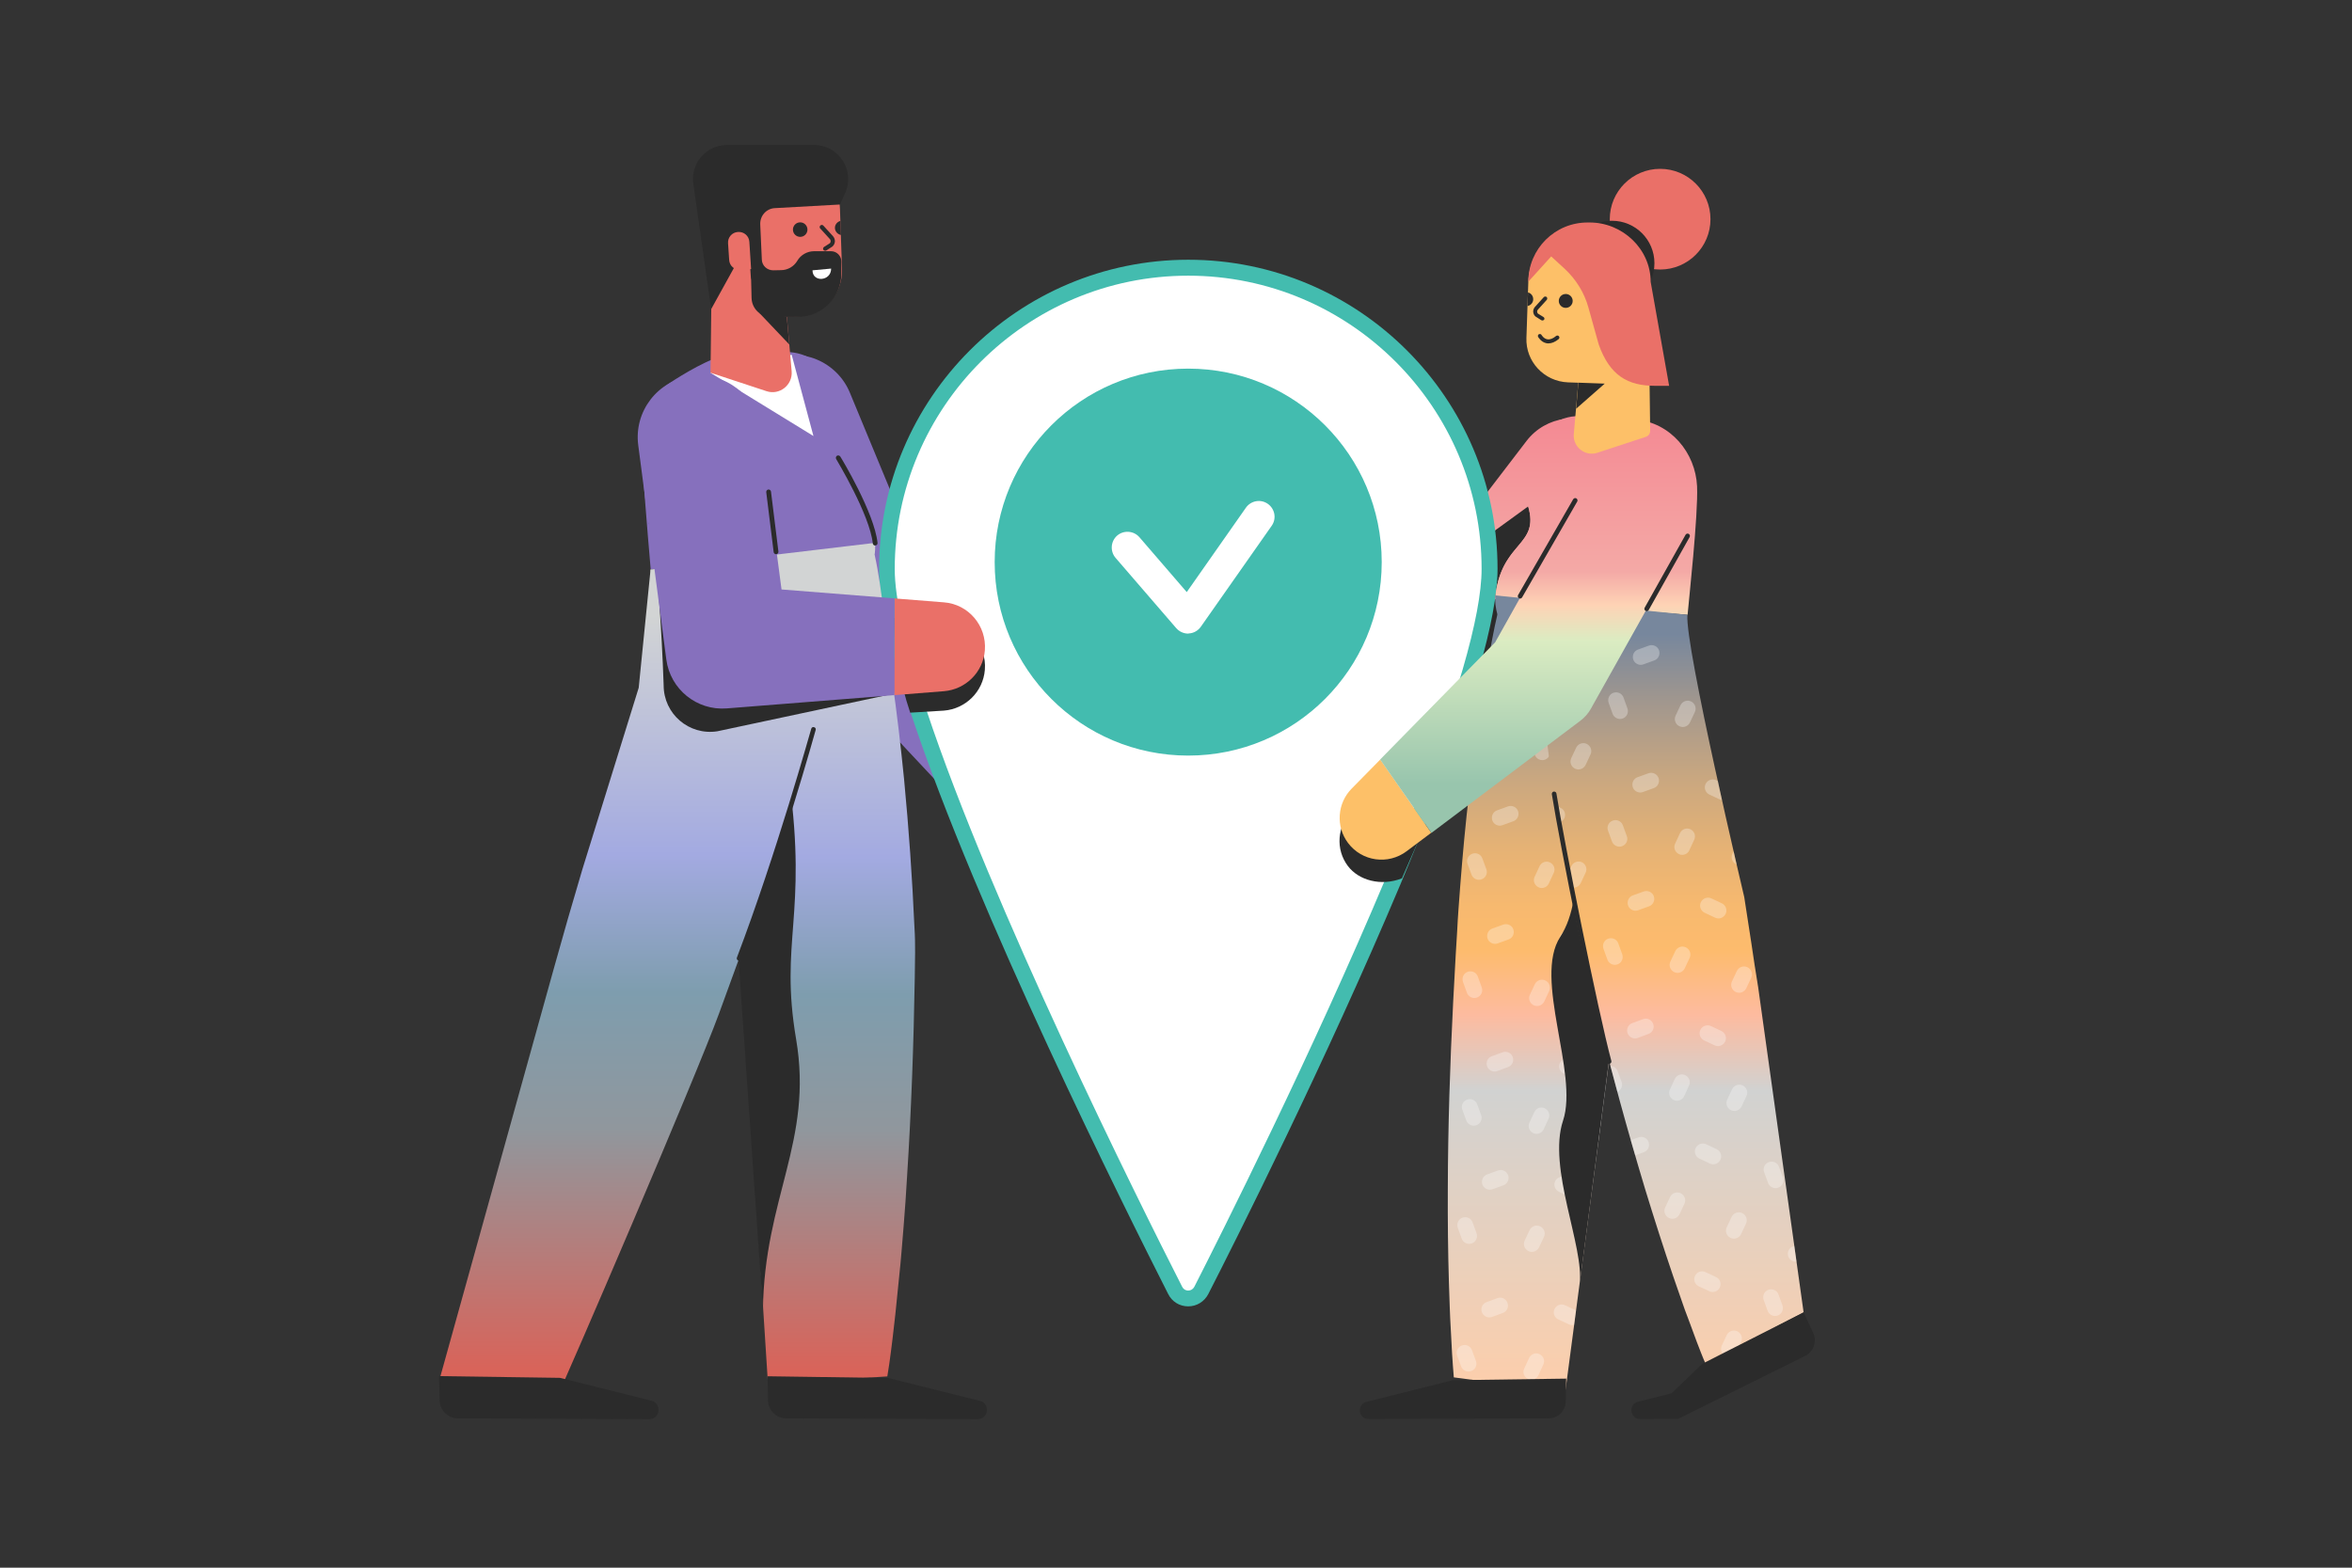 <?xml version="1.0" encoding="iso-8859-1" ?>
<svg version="1.1" xmlns="http://www.w3.org/2000/svg" xmlns:xlink="http://www.w3.org/1999/xlink" 
    viewBox="0 0 1200 800" width="1200" height="800">
    
    
    <rect x="0" y="0" width="1200" height="800" fill="#333333" stroke="none"/>
    
    
    <!-- ITEM 0 -->
    <g>
        <defs>
            <clipPath id="clip-path-id-viewbox-item-0">
                <rect x="0.0" y="0.0" width="645.16" height="597.631"/>
            </clipPath>
        </defs>
        <g transform="translate(224.0 74.0) rotate(0.0 351.0 325.0) scale(1.088 1.088)">
            <g clip-path="url(#clip-path-id-viewbox-item-0)" transform="translate(-0.0 -0.0)">
                
<g>
	<path fill="#8670BD" d="M192.672,116.21l42.413,102.443l-4.145-7.032l60.548,88.305c6.514,9.474,4.071,22.502-5.403,29.016   c-8.66,5.922-20.133,4.441-27.017-2.961l-73.205-78.164c-1.554-1.628-2.665-3.479-3.479-5.403l-0.666-1.628l-42.413-102.443   c-6.144-14.73,0.888-31.68,15.618-37.75C169.652,94.449,186.603,101.48,192.672,116.21z"></path>
	<g>
		
			<linearGradient id="SVGID_7_-i0" gradientUnits="userSpaceOnUse" x1="233.131" y1="-1066.866" x2="233.131" y2="-899.386" gradientTransform="matrix(1 0 0 1 242.4 1199.04)">
			<stop offset="0" style="stop-color:#F48B94"></stop>
			<stop offset="0.405" style="stop-color:#F4A9A6"></stop>
			<stop offset="0.499" style="stop-color:#FED3B5"></stop>
			<stop offset="0.599" style="stop-color:#DBECC2"></stop>
			<stop offset="1" style="stop-color:#98c5ad"></stop>
		</linearGradient>
		<path fill="url(#SVGID_7_-i0)" d="M548.039,133.753c-11.917-9.104-29.016-6.81-38.12,5.107l-42.191,55.144l-53.59-5.773    c-9.03-0.962-17.839,4.441-20.799,13.397c-3.405,10.363,2.221,21.466,12.509,24.87l68.542,22.65    c9.178,3.035,19.615,0.148,25.759-7.92l1.628-2.073l51.369-67.209C562.25,160.03,559.956,142.931,548.039,133.753z"></path>
		<path fill="#2B2B2B" d="M495.707,209.104c3.775-23.242,20.355-21.54,15.026-39.6l-35.159,25.537v37.75l4.663,20.799l20.577-8.586    L495.707,209.104z"></path>
	</g>
	<g>
		<g>
			<path fill="#FFFFFF" d="M492.598,198.816c0,25.537-15.174,71.947-35.529,122.798c-3.109,7.772-6.366,15.766-9.697,23.686     c-33.013,78.534-74.463,161.584-89.933,191.932c-2.591,5.033-9.771,5.033-12.287,0     c-20.873-41.081-89.489-178.608-120.133-270.984c-4.885-14.73-8.808-28.349-11.399-40.192     c-2.295-10.585-3.627-19.763-3.627-27.165c0-78.016,63.286-141.303,141.303-141.303S492.598,120.799,492.598,198.816z"></path>
			<path fill="#43bcaf" d="M351.295,544.708C351.221,544.708,351.221,544.708,351.295,544.708c-4.071,0-7.624-2.221-9.4-5.848     c-20.429-40.266-89.637-178.905-120.355-271.503c-5.107-15.47-8.956-29.09-11.473-40.563     c-2.517-11.547-3.701-20.651-3.701-27.979c0-79.941,65.063-145.004,145.004-145.004s145.004,64.989,145.004,144.93     c0,23.094-12.065,64.841-35.825,124.204c-3.479,8.734-6.662,16.506-9.697,23.76c-34.567,82.161-77.646,167.876-90.081,192.154     C358.919,542.487,355.292,544.708,351.295,544.708z M351.295,61.288c-75.87,0-137.602,61.732-137.602,137.602     c0,6.736,1.184,15.396,3.553,26.351c2.443,11.251,6.218,24.648,11.325,39.822c30.57,92.08,99.482,230.348,119.911,270.466     c0.814,1.554,2.221,1.776,2.813,1.776c1.258,0,2.295-0.666,2.887-1.776c12.361-24.278,55.366-109.771,89.785-191.71     c3.035-7.254,6.218-14.952,9.697-23.612c23.39-58.475,35.233-99.334,35.233-121.392     C488.897,122.946,427.165,61.288,351.295,61.288z"></path>
		</g>
		<path fill="#2B2B2B" d="M460.992,321.984c-3.109,7.772-6.07,13.99-9.474,21.984c-9.919,3.849-20.281,0.888-25.315-5.773    c-5.922-7.846-5.033-18.727,1.702-25.537l13.397-13.62L460.992,321.984z"></path>
		<path fill="#2B2B2B" d="M255.959,246.114c-0.814,10.363-9.104,18.357-19.171,19.171l-15.84,0.962    c-4.885-14.73-7.402-28.127-7.402-40.192v-4.219l23.242,1.85C248.261,224.5,256.847,234.567,255.959,246.114z"></path>
		<ellipse fill="#43bcaf" cx="351.308" cy="195.631" rx="90.75" ry="90.75"></ellipse>
		<g>
			<path fill="#FFFFFF" d="M351.295,229.164c-2.147,0-4.219-0.962-5.625-2.591l-28.423-32.939c-2.665-3.109-2.295-7.772,0.74-10.437     c3.109-2.665,7.772-2.295,10.437,0.74l22.206,25.759l27.757-39.6c2.369-3.331,6.958-4.145,10.289-1.776s4.145,6.958,1.776,10.289     l-33.235,47.372c-1.332,1.85-3.405,3.035-5.699,3.109C351.517,229.164,351.443,229.164,351.295,229.164z"></path>
		</g>
	</g>
	<g>
		
			<linearGradient id="SVGID_18_-i0" gradientUnits="userSpaceOnUse" x1="300.188" y1="-1378.866" x2="300.188" y2="-1211.386" gradientTransform="matrix(1 0 0 1 242.4 1511.04)">
			<stop offset="0" style="stop-color:#F48B94"></stop>
			<stop offset="0.405" style="stop-color:#F4A9A6"></stop>
			<stop offset="0.499" style="stop-color:#FED3B5"></stop>
			<stop offset="0.599" style="stop-color:#DBECC2"></stop>
			<stop offset="1" style="stop-color:#98c5ad"></stop>
		</linearGradient>
		<path fill="url(#SVGID_18_-i0)" d="M495.189,213.027c2.443-27.387,21.169-24.5,15.544-43.523s4.959-44.115,25.981-42.265    c16.21,1.406,17.395,0.888,24.278,1.48c16.654,1.48,28.201,15.692,28.941,31.31c0.592,13.397-3.923,53.96-4.441,60.326    L495.189,213.027z"></path>
		<g>
			<g>
				
					<linearGradient id="XMLID_22_-i0" gradientUnits="userSpaceOnUse" x1="280.426" y1="-1281.654" x2="280.426" y2="-923.888" gradientTransform="matrix(1 0 0 1 242.4 1511.04)">
					<stop offset="0" style="stop-color:#77879D"></stop>
					<stop offset="0.089" style="stop-color:#A1978E"></stop>
					<stop offset="0.188" style="stop-color:#C9A780"></stop>
					<stop offset="0.279" style="stop-color:#E5B275"></stop>
					<stop offset="0.358" style="stop-color:#F7B96F"></stop>
					<stop offset="0.415" style="stop-color:#FDBB6D"></stop>
					<stop offset="0.499" style="stop-color:#FDBB9F"></stop>
					<stop offset="0.599" style="stop-color:#D1D2D1"></stop>
					<stop offset="1" style="stop-color:#FECEAA"></stop>
				</linearGradient>
				<path id="XMLID_21_-i0" fill="url(#XMLID_22_-i0)" d="M572.613,237.75l-10.733,86.825l-5.329,43.449      c-1.776,14.508-3.479,28.941-5.477,43.375L528.127,584.9l-52.258-6.884c-0.37-3.701-0.518-7.402-0.814-11.103      c-0.222-3.701-0.37-7.402-0.592-11.103l-0.296-5.551c-0.074-1.85-0.148-3.701-0.222-5.551l-0.37-11.029      c-0.444-14.73-0.592-29.46-0.518-44.115c0.074-29.386,1.036-58.623,2.517-87.787c0.37-7.254,0.814-14.582,1.184-21.836      l0.666-10.955l0.296-5.477l0.37-5.477l0.814-10.881c0.296-3.627,0.592-7.254,0.888-10.881      c0.592-7.254,1.332-14.508,2.073-21.762c1.554-14.508,3.405-28.942,5.551-43.301c2.221-14.36,5.477-36.714,8.882-50.999      L572.613,237.75z"></path>
			</g>
			<g>
				<g opacity="0.3">
					<g>
						<g>
							<g>
								<g>
									<path fill="#FFFFFF" d="M492.524,549.889c-1.48,0-2.961-0.962-3.479-2.443c-0.74-1.924,0.296-4.071,2.221-4.737l5.033-1.85           c1.924-0.74,4.071,0.296,4.737,2.221c0.74,1.924-0.296,4.071-2.221,4.737l-5.033,1.85           C493.412,549.815,492.968,549.889,492.524,549.889z"></path>
								</g>
								<g>
									<path fill="#FFFFFF" d="M512.213,579.127c-0.518,0-1.036-0.074-1.554-0.37c-1.85-0.888-2.665-3.035-1.776-4.885           l2.295-4.959c0.888-1.851,3.035-2.665,4.885-1.776c1.85,0.888,2.665,3.035,1.776,4.885l-2.295,4.959           C514.952,578.312,513.62,579.127,512.213,579.127z"></path>
								</g>
								<g>
									<path fill="#FFFFFF" d="M482.754,575.278c-1.48,0-2.961-0.962-3.479-2.443l-1.85-5.033           c-0.74-1.924,0.296-4.071,2.221-4.737c1.924-0.74,4.071,0.296,4.737,2.221l1.85,5.033c0.74,1.924-0.296,4.071-2.221,4.737           C483.642,575.204,483.198,575.278,482.754,575.278z"></path>
								</g>
							</g>
						</g>
						<g>
							<g>
								<g>
									<path fill="#FFFFFF" d="M533.161,546.558l-0.888,6.81c-0.296,0.074-0.592,0.148-0.888,0.148           c-0.518,0-1.036-0.148-1.554-0.37l-4.959-2.295c-1.85-0.888-2.665-3.035-1.776-4.885c0.888-1.851,3.035-2.665,4.885-1.776           l4.959,2.295C533.013,546.484,533.087,546.558,533.161,546.558z"></path>
								</g>
							</g>
						</g>
					</g>
					<g>
						<g>
							<g>
								<g>
									<path fill="#FFFFFF" d="M494.967,434.567c-1.48,0-2.961-0.962-3.479-2.443c-0.74-1.924,0.296-4.071,2.221-4.737l5.033-1.85           c1.924-0.74,4.071,0.296,4.737,2.221c0.74,1.924-0.296,4.071-2.221,4.737l-5.033,1.85           C495.855,434.493,495.411,434.567,494.967,434.567z"></path>
								</g>
								<g>
									<path fill="#FFFFFF" d="M514.656,463.805c-0.518,0-1.036-0.074-1.554-0.37c-1.85-0.888-2.665-3.035-1.776-4.885           l2.295-4.959c0.888-1.85,3.035-2.665,4.885-1.776c1.85,0.888,2.665,3.035,1.776,4.885l-2.295,4.959           C517.395,462.99,516.062,463.805,514.656,463.805z"></path>
								</g>
								<g>
									<path fill="#FFFFFF" d="M485.196,459.956c-1.48,0-2.961-0.962-3.479-2.443l-1.85-5.033           c-0.74-1.924,0.296-4.071,2.221-4.737c1.924-0.74,4.071,0.296,4.737,2.221l1.85,5.033c0.74,1.924-0.296,4.071-2.221,4.737           C486.084,459.882,485.64,459.956,485.196,459.956z"></path>
								</g>
							</g>
							<g>
								<g>
									<path fill="#FFFFFF" d="M492.746,490.007c-1.48,0-2.961-0.962-3.479-2.443c-0.666-1.924,0.296-4.071,2.221-4.737           l5.107-1.85c1.924-0.666,4.071,0.296,4.737,2.221c0.666,1.924-0.296,4.071-2.221,4.737l-5.107,1.85           C493.56,489.933,493.19,490.007,492.746,490.007z"></path>
								</g>
								<g>
									<path fill="#FFFFFF" d="M512.435,519.171c-0.518,0-1.036-0.148-1.554-0.37c-1.85-0.888-2.665-3.109-1.776-4.959           l2.295-4.885c0.888-1.85,3.109-2.665,4.959-1.776c1.85,0.888,2.665,3.109,1.776,4.959l-2.295,4.885           C515.174,518.357,513.842,519.171,512.435,519.171z"></path>
								</g>
								<g>
									<path fill="#FFFFFF" d="M483.05,515.396c-1.48,0-2.961-0.962-3.479-2.443l-1.85-5.107           c-0.666-1.924,0.296-4.071,2.221-4.737c1.924-0.666,4.071,0.296,4.737,2.221l1.85,5.107           c0.666,1.924-0.296,4.071-2.221,4.737C483.864,515.322,483.494,515.396,483.05,515.396z"></path>
								</g>
							</g>
						</g>
						<g>
							<g>
								<g>
									<path fill="#FFFFFF" d="M533.827,438.194c-0.518,0-1.036-0.148-1.554-0.37l-4.885-2.295           c-1.85-0.888-2.665-3.109-1.776-4.959c0.888-1.85,3.109-2.665,4.959-1.776l4.885,2.295c1.85,0.888,2.665,3.109,1.776,4.959           C536.566,437.38,535.233,438.194,533.827,438.194z"></path>
								</g>
								<g>
									<path fill="#FFFFFF" d="M543.745,413.175c-0.518,0-1.036-0.148-1.554-0.37c-1.85-0.888-2.665-3.109-1.776-4.959           l2.295-4.885c0.888-1.85,3.109-2.665,4.959-1.776c1.85,0.888,2.665,3.109,1.776,4.959l-2.295,4.885           C546.484,412.361,545.152,413.175,543.745,413.175z"></path>
								</g>
							</g>
							<g>
								<g>
									<path fill="#FFFFFF" d="M531.606,493.634c-0.518,0-1.036-0.148-1.554-0.37l-4.885-2.295           c-1.85-0.888-2.665-3.109-1.776-4.959c0.888-1.85,3.109-2.665,4.959-1.776l4.885,2.295c1.85,0.888,2.665,3.109,1.776,4.959           C534.345,492.82,533.013,493.634,531.606,493.634z"></path>
								</g>
								<g>
									<path fill="#FFFFFF" d="M545.078,456.551l-1.48,11.399c-0.592,0.444-1.332,0.666-2.073,0.666           c-0.518,0-1.036-0.148-1.554-0.37c-1.85-0.888-2.665-3.109-1.776-4.959l2.295-4.885           C541.303,456.699,543.301,455.885,545.078,456.551z"></path>
								</g>
							</g>
						</g>
					</g>
					<g>
						<g>
							<g>
								<g>
									<path fill="#FFFFFF" d="M497.409,319.245c-1.48,0-2.961-0.962-3.479-2.443c-0.666-1.924,0.296-4.071,2.221-4.737           l5.107-1.85c1.924-0.666,4.071,0.296,4.737,2.221c0.666,1.924-0.296,4.071-2.221,4.737l-5.107,1.85           C498.224,319.171,497.853,319.245,497.409,319.245z"></path>
								</g>
								<g>
									<path fill="#FFFFFF" d="M517.098,348.483c-0.518,0-1.036-0.074-1.554-0.37c-1.85-0.888-2.665-3.035-1.776-4.885           l2.295-4.959c0.888-1.85,3.035-2.665,4.885-1.776c1.85,0.888,2.665,3.035,1.776,4.885l-2.295,4.959           C519.837,347.668,518.505,348.483,517.098,348.483z"></path>
								</g>
								<g>
									<path fill="#FFFFFF" d="M487.639,344.634c-1.48,0-2.961-0.962-3.479-2.443l-1.85-5.033           c-0.74-1.924,0.296-4.071,2.221-4.737c1.924-0.74,4.071,0.296,4.737,2.221l1.85,5.033c0.74,1.924-0.296,4.071-2.221,4.737           C488.527,344.56,488.083,344.634,487.639,344.634z"></path>
								</g>
							</g>
							<g>
								<g>
									<path fill="#FFFFFF" d="M495.189,374.685c-1.48,0-2.961-0.962-3.479-2.443c-0.666-1.924,0.296-4.071,2.221-4.737           l5.107-1.85c1.924-0.666,4.071,0.296,4.737,2.221c0.666,1.924-0.296,4.071-2.221,4.737l-5.107,1.85           C496.003,374.611,495.633,374.685,495.189,374.685z"></path>
								</g>
								<g>
									<path fill="#FFFFFF" d="M514.878,403.849c-0.518,0-1.036-0.148-1.554-0.37c-1.85-0.888-2.665-3.109-1.776-4.959           l2.295-4.885c0.888-1.85,3.109-2.665,4.959-1.776c1.85,0.888,2.665,3.109,1.776,4.959l-2.295,4.885           C517.617,403.035,516.284,403.849,514.878,403.849z"></path>
								</g>
								<g>
									<path fill="#FFFFFF" d="M485.492,400.074c-1.48,0-2.961-0.962-3.479-2.443l-1.85-5.107           c-0.666-1.924,0.296-4.071,2.221-4.737c1.924-0.666,4.071,0.296,4.737,2.221l1.85,5.107           c0.666,1.924-0.296,4.071-2.221,4.737C486.306,400,485.936,400.074,485.492,400.074z"></path>
								</g>
							</g>
						</g>
						<g>
							<g>
								<g>
									<path fill="#FFFFFF" d="M536.269,322.872c-0.518,0-1.036-0.148-1.554-0.37l-4.885-2.295           c-1.85-0.888-2.665-3.109-1.776-4.959c0.888-1.85,3.109-2.665,4.959-1.776l4.885,2.295c1.85,0.888,2.665,3.109,1.776,4.959           C539.008,322.058,537.676,322.872,536.269,322.872z"></path>
								</g>
								<g>
									<path fill="#FFFFFF" d="M546.188,297.853c-0.518,0-1.036-0.148-1.554-0.37c-1.85-0.888-2.665-3.109-1.776-4.959           l2.295-4.885c0.888-1.85,3.109-2.665,4.959-1.776c1.85,0.888,2.665,3.109,1.776,4.959l-2.295,4.885           C548.927,297.039,547.594,297.853,546.188,297.853z"></path>
								</g>
								<g>
									<path fill="#FFFFFF" d="M562.176,321.91l-0.296,2.665l-0.592,5.033l-1.11-3.035           C559.512,324.722,560.4,322.65,562.176,321.91z"></path>
								</g>
							</g>
							<g>
								<g>
									<path fill="#FFFFFF" d="M534.049,378.312c-0.518,0-1.036-0.148-1.554-0.37l-4.885-2.295           c-1.85-0.888-2.665-3.109-1.776-4.959c0.888-1.85,3.109-2.665,4.959-1.776l4.885,2.295c1.85,0.888,2.665,3.109,1.776,4.959           C536.788,377.498,535.455,378.312,534.049,378.312z"></path>
								</g>
								<g>
									<path fill="#FFFFFF" d="M543.967,353.294c-0.518,0-1.036-0.148-1.554-0.37c-1.85-0.888-2.665-3.109-1.776-4.959           l2.295-4.885c0.888-1.85,3.109-2.665,4.959-1.776c1.85,0.888,2.665,3.109,1.776,4.959l-2.295,4.885           C546.706,352.48,545.374,353.294,543.967,353.294z"></path>
								</g>
							</g>
						</g>
					</g>
					<g>
						<g>
							<g>
								<g>
									<path fill="#FFFFFF" d="M524.87,226.795l-1.999,4.219c-0.592,1.332-1.999,2.147-3.331,2.147           c-0.518,0-1.036-0.074-1.554-0.37c-1.85-0.888-2.665-3.035-1.776-4.885l1.332-2.813L524.87,226.795z"></path>
								</g>
							</g>
							<g>
								<g>
									<path fill="#FFFFFF" d="M497.631,259.363c-1.48,0-2.961-0.962-3.479-2.443c-0.666-1.925,0.296-4.071,2.221-4.737           l5.107-1.85c1.924-0.666,4.071,0.296,4.737,2.221c0.666,1.925-0.296,4.071-2.221,4.737l-5.107,1.85           C498.446,259.289,498.076,259.363,497.631,259.363z"></path>
								</g>
								<g>
									<path fill="#FFFFFF" d="M517.321,288.527c-0.518,0-1.036-0.148-1.554-0.37c-1.85-0.888-2.665-3.109-1.776-4.959           l2.295-4.885c0.888-1.85,3.109-2.665,4.959-1.776c1.85,0.888,2.665,3.109,1.776,4.959l-2.295,4.885           C520.059,287.713,518.727,288.527,517.321,288.527z"></path>
								</g>
								<g>
									<path fill="#FFFFFF" d="M489.193,284.53c-0.444,0.148-0.814,0.222-1.258,0.222c-0.888,0-1.702-0.296-2.369-0.814           c0.518-3.849,1.036-7.698,1.628-11.473c1.036,0.37,1.924,1.11,2.295,2.221l1.85,5.107           C492.08,281.717,491.118,283.864,489.193,284.53z"></path>
								</g>
							</g>
						</g>
						<g>
							<g>
								<g>
									<path fill="#FFFFFF" d="M536.492,262.99c-0.518,0-1.036-0.148-1.554-0.37l-4.885-2.295           c-1.85-0.888-2.665-3.109-1.776-4.959c0.888-1.85,3.109-2.665,4.959-1.776l4.885,2.295c1.85,0.888,2.665,3.109,1.776,4.959           C539.23,262.176,537.898,262.99,536.492,262.99z"></path>
								</g>
								<g>
									<path fill="#FFFFFF" d="M551.221,232.865l-1.332,2.961c-0.592,1.332-1.924,2.147-3.331,2.147           c-0.518,0-1.036-0.074-1.554-0.296c-1.851-0.814-2.665-3.035-1.851-4.885l0.74-1.628L551.221,232.865z"></path>
								</g>
								<g>
									<path fill="#FFFFFF" d="M568.838,268.246l-0.592,4.959c-0.37,0.296-0.74,0.592-1.184,0.74           c-0.444,0.148-0.888,0.222-1.258,0.222c-1.48,0-2.961-0.888-3.479-2.443l-1.85-5.033c-0.74-1.924,0.296-4.071,2.221-4.737           c1.924-0.74,4.071,0.296,4.737,2.221L568.838,268.246z"></path>
								</g>
							</g>
						</g>
					</g>
				</g>
			</g>
		</g>
		<path fill="#2B2B2B" d="M528.571,290.822c3.627,23.464,9.919,61.066-2.813,80.607s8.734,63.953,1.332,86.158    s10.067,59.289,7.772,76.684l20.059-152.702L528.571,290.822z"></path>
		<g>
			<g>
				
					<linearGradient id="XMLID_23_-i0" gradientUnits="userSpaceOnUse" x1="325.179" y1="-1281.654" x2="325.179" y2="-923.888" gradientTransform="matrix(1 0 0 1 242.4 1511.04)">
					<stop offset="0" style="stop-color:#77879D"></stop>
					<stop offset="0.089" style="stop-color:#A1978E"></stop>
					<stop offset="0.188" style="stop-color:#C9A780"></stop>
					<stop offset="0.279" style="stop-color:#E5B275"></stop>
					<stop offset="0.358" style="stop-color:#F7B96F"></stop>
					<stop offset="0.415" style="stop-color:#FDBB6D"></stop>
					<stop offset="0.499" style="stop-color:#FDBB9F"></stop>
					<stop offset="0.599" style="stop-color:#D1D2D1"></stop>
					<stop offset="1" style="stop-color:#FECEAA"></stop>
				</linearGradient>
				<path id="XMLID_20_-i0" fill="url(#XMLID_23_-i0)" d="M618.579,394.967c-1.184-7.032-2.221-14.064-3.257-21.095l-3.257-21.095      c0,0-27.979-118.135-26.647-132.42l-90.081-9.104c-0.962,11.325,7.476,25.981,20.947,33.901l0.222,3.627l0.888,10.659      c0.296,3.553,0.666,7.106,1.036,10.659c0.444,3.553,0.74,7.106,1.258,10.585c1.702,14.138,3.775,28.275,6.144,42.265      l0.888,5.255l0.962,5.255l1.85,10.511c1.332,7.032,2.591,13.99,4.071,21.021l2.147,10.511l2.295,10.437      c1.48,6.958,3.035,13.916,4.811,20.873c6.884,27.757,14.434,55.366,22.724,82.902c4.219,13.768,8.586,27.461,13.249,41.155      l3.553,10.215l1.776,5.107l1.924,5.107c1.258,3.405,2.517,6.81,3.775,10.215c1.332,3.405,2.591,6.81,4.071,10.141l45.966-24.13      L618.579,394.967z"></path>
			</g>
			<g>
				<g opacity="0.3">
					<g>
						<g>
							<g>
								<g>
									<path fill="#FFFFFF" d="M597.261,537.972c-0.518,0-1.036-0.074-1.554-0.37l-4.959-2.295           c-1.851-0.888-2.665-3.035-1.776-4.885c0.888-1.85,3.035-2.665,4.885-1.776l4.959,2.295           c1.85,0.888,2.665,3.035,1.776,4.885C600,537.158,598.668,537.972,597.261,537.972z"></path>
								</g>
								<g>
									<path fill="#FFFFFF" d="M636.566,523.76c-0.148,0-0.222,0-0.37,0c-1.48,0-2.961-0.962-3.479-2.443           c-0.666-1.924,0.296-4.071,2.221-4.737l0.592-0.222L636.566,523.76z"></path>
								</g>
								<g>
									<path fill="#FFFFFF" d="M607.18,512.953c-0.518,0-1.036-0.148-1.554-0.37c-1.85-0.888-2.665-3.109-1.776-4.959l2.295-4.885           c0.888-1.85,3.109-2.665,4.959-1.776c1.85,0.888,2.665,3.109,1.776,4.959l-2.295,4.885           C609.919,512.139,608.586,512.953,607.18,512.953z"></path>
								</g>
								<g>
									<path fill="#FFFFFF" d="M626.499,549.223c-1.48,0-2.961-0.962-3.479-2.443l-1.85-5.107           c-0.666-1.924,0.296-4.071,2.221-4.737s4.071,0.296,4.737,2.221l1.85,5.107c0.666,1.924-0.296,4.071-2.221,4.737           C627.313,549.149,626.943,549.223,626.499,549.223z"></path>
								</g>
							</g>
							<g>
								<g>
									<path fill="#FFFFFF" d="M610.585,561.362l-0.962,1.999l-7.402,3.849c-1.036-1.036-1.332-2.739-0.666-4.145l2.295-4.885           c0.888-1.85,3.109-2.665,4.959-1.776C610.659,557.291,611.473,559.512,610.585,561.362z"></path>
								</g>
							</g>
						</g>
					</g>
					<g>
						<g>
							<g>
								<g>
									<path fill="#FFFFFF" d="M560.844,419.023c-1.48,0-2.961-0.962-3.479-2.443c-0.74-1.924,0.296-4.071,2.221-4.737l5.033-1.85           c1.924-0.74,4.071,0.296,4.737,2.221c0.74,1.924-0.296,4.071-2.221,4.737l-5.033,1.85           C561.732,418.949,561.288,419.023,560.844,419.023z"></path>
								</g>
								<g>
									<path fill="#FFFFFF" d="M580.533,448.261c-0.518,0-1.036-0.074-1.554-0.37c-1.85-0.888-2.665-3.035-1.776-4.885           l2.295-4.959c0.888-1.85,3.035-2.665,4.885-1.776c1.85,0.888,2.665,3.035,1.776,4.885l-2.295,4.959           C583.272,447.446,581.939,448.261,580.533,448.261z"></path>
								</g>
								<g>
									<path fill="#FFFFFF" d="M552.554,444.115c-1.11-4.071-2.147-8.068-3.257-12.139c1.48,0,2.887,0.962,3.405,2.443l1.85,5.033           C555.218,441.303,554.33,443.301,552.554,444.115z"></path>
								</g>
							</g>
							<g>
								<g>
									<path fill="#FFFFFF" d="M564.989,472.391l-4.071,1.48c-0.666-2.369-1.406-4.737-2.073-7.106l3.627-1.332           c1.924-0.666,4.071,0.296,4.737,2.221C567.876,469.578,566.913,471.725,564.989,472.391z"></path>
								</g>
								<g>
									<path fill="#FFFFFF" d="M578.312,503.627c-0.518,0-1.036-0.148-1.554-0.37c-1.85-0.888-2.665-3.109-1.776-4.959           l2.295-4.885c0.888-1.85,3.109-2.665,4.959-1.776c1.85,0.888,2.665,3.109,1.776,4.959l-2.295,4.885           C581.051,502.813,579.719,503.627,578.312,503.627z"></path>
								</g>
							</g>
						</g>
						<g>
							<g>
								<g>
									<path fill="#FFFFFF" d="M599.704,422.65c-0.518,0-1.036-0.148-1.554-0.37l-4.885-2.295           c-1.851-0.888-2.665-3.109-1.776-4.959c0.888-1.85,3.109-2.665,4.959-1.776l4.885,2.295           c1.85,0.888,2.665,3.109,1.776,4.959C602.443,421.836,601.11,422.65,599.704,422.65z"></path>
								</g>
								<g>
									<path fill="#FFFFFF" d="M609.622,397.631c-0.518,0-1.036-0.148-1.554-0.37c-1.85-0.888-2.665-3.109-1.776-4.959           l2.295-4.885c0.888-1.85,3.109-2.665,4.959-1.776s2.665,3.109,1.776,4.959l-2.295,4.885           C612.361,396.817,611.029,397.631,609.622,397.631z"></path>
								</g>
							</g>
							<g>
								<g>
									<path fill="#FFFFFF" d="M597.483,478.09c-0.518,0-1.036-0.148-1.554-0.37l-4.885-2.295           c-1.85-0.888-2.665-3.109-1.776-4.959c0.888-1.85,3.109-2.665,4.959-1.776l4.885,2.295c1.85,0.888,2.665,3.109,1.776,4.959           C600.222,477.276,598.89,478.09,597.483,478.09z"></path>
								</g>
								<g>
									<path fill="#FFFFFF" d="M607.402,453.072c-0.518,0-1.036-0.148-1.554-0.37c-1.85-0.888-2.665-3.109-1.776-4.959           l2.295-4.885c0.888-1.85,3.109-2.665,4.959-1.776c1.85,0.888,2.665,3.109,1.776,4.959l-2.295,4.885           C610.141,452.258,608.808,453.072,607.402,453.072z"></path>
								</g>
								<g>
									<path fill="#FFFFFF" d="M626.721,489.267c-1.48,0-2.961-0.962-3.479-2.443l-1.85-5.033           c-0.74-1.924,0.296-4.071,2.221-4.737c1.924-0.74,4.071,0.296,4.737,2.221l1.85,5.033c0.74,1.924-0.296,4.071-2.221,4.737           C627.609,489.193,627.165,489.267,626.721,489.267z"></path>
								</g>
							</g>
						</g>
					</g>
					<g>
						<g>
							<g>
								<g>
									<path fill="#FFFFFF" d="M527.683,315.766c-0.518,1.11-1.554,1.85-2.739,2.073c-0.444-2.665-0.888-5.329-1.258-7.994           l2.221,1.036C527.757,311.695,528.571,313.916,527.683,315.766z"></path>
								</g>
								<g>
									<path fill="#FFFFFF" d="M563.286,303.701c-1.48,0-2.961-0.962-3.479-2.443c-0.666-1.924,0.296-4.071,2.221-4.737           l5.107-1.85c1.924-0.666,4.071,0.296,4.737,2.221c0.666,1.924-0.296,4.071-2.221,4.737l-5.107,1.85           C564.101,303.627,563.731,303.701,563.286,303.701z"></path>
								</g>
								<g>
									<path fill="#FFFFFF" d="M534.271,292.894c-0.518,0-1.036-0.148-1.554-0.37c-1.85-0.888-2.665-3.109-1.776-4.959           l2.295-4.885c0.888-1.85,3.109-2.665,4.959-1.776c1.85,0.888,2.665,3.109,1.776,4.959l-2.295,4.885           C537.01,292.08,535.677,292.894,534.271,292.894z"></path>
								</g>
								<g>
									<path fill="#FFFFFF" d="M582.976,332.939c-0.518,0-1.036-0.074-1.554-0.37c-1.85-0.888-2.665-3.035-1.776-4.885           l2.295-4.959c0.888-1.85,3.035-2.665,4.885-1.776c1.851,0.888,2.665,3.035,1.776,4.885l-2.295,4.959           C585.714,332.124,584.382,332.939,582.976,332.939z"></path>
								</g>
								<g>
									<path fill="#FFFFFF" d="M553.516,329.09c-1.48,0-2.961-0.962-3.479-2.443l-1.851-5.033           c-0.74-1.924,0.296-4.071,2.221-4.737c1.924-0.74,4.071,0.296,4.737,2.221l1.851,5.033c0.74,1.924-0.296,4.071-2.221,4.737           C554.404,329.016,553.96,329.09,553.516,329.09z"></path>
								</g>
							</g>
							<g>
								<g>
									<path fill="#FFFFFF" d="M561.066,359.141c-1.48,0-2.961-0.962-3.479-2.443c-0.666-1.924,0.296-4.071,2.221-4.737           l5.107-1.85c1.924-0.666,4.071,0.296,4.737,2.221c0.666,1.924-0.296,4.071-2.221,4.737l-5.107,1.85           C561.88,359.067,561.51,359.141,561.066,359.141z"></path>
								</g>
								<g>
									<path fill="#FFFFFF" d="M537.676,341.303l-2.295,4.885c-0.666,1.332-1.999,2.147-3.331,2.147           c-0.518,0-1.036-0.148-1.554-0.37c-0.074,0-0.148-0.074-0.222-0.074c-0.222-1.332-0.518-2.591-0.74-3.923l-0.37-1.924l0,0           l1.85-3.849c0.888-1.85,3.109-2.665,4.959-1.776C537.75,337.306,538.564,339.452,537.676,341.303z"></path>
								</g>
								<g>
									<path fill="#FFFFFF" d="M580.755,388.305c-0.518,0-1.036-0.148-1.554-0.37c-1.85-0.888-2.665-3.109-1.776-4.959           l2.295-4.885c0.888-1.85,3.109-2.665,4.959-1.776c1.85,0.888,2.665,3.109,1.776,4.959l-2.295,4.885           C583.494,387.491,582.161,388.305,580.755,388.305z"></path>
								</g>
								<g>
									<path fill="#FFFFFF" d="M551.369,384.53c-1.48,0-2.961-0.962-3.479-2.443l-1.85-5.107           c-0.666-1.924,0.296-4.071,2.221-4.737c1.924-0.666,4.071,0.296,4.737,2.221l1.85,5.107           c0.666,1.924-0.296,4.071-2.221,4.737C552.184,384.456,551.813,384.53,551.369,384.53z"></path>
								</g>
							</g>
						</g>
						<g>
							<g>
								<g>
									<path fill="#FFFFFF" d="M601.628,307.254c-0.37,0-0.74-0.148-1.036-0.296l-4.885-2.295           c-1.85-0.888-2.665-3.109-1.776-4.959c0.888-1.85,3.109-2.665,4.959-1.776l0.814,0.37           C600.296,301.406,600.962,304.367,601.628,307.254z"></path>
								</g>
							</g>
							<g>
								<g>
									<path fill="#FFFFFF" d="M599.926,362.768c-0.518,0-1.036-0.148-1.554-0.37l-4.885-2.295           c-1.85-0.888-2.665-3.109-1.776-4.959c0.888-1.85,3.109-2.665,4.959-1.776l4.885,2.295c1.85,0.888,2.665,3.109,1.776,4.959           C602.665,361.954,601.332,362.768,599.926,362.768z"></path>
								</g>
								<g>
									<path fill="#FFFFFF" d="M608.512,337.454c-0.074,0-0.148-0.074-0.222-0.074c-1.85-0.888-2.665-3.109-1.776-4.959           l0.592-1.184C607.55,333.457,608.068,335.529,608.512,337.454z"></path>
								</g>
							</g>
						</g>
					</g>
					<g>
						<g>
							<g>
								<g>
									<path fill="#FFFFFF" d="M527.905,255.885c-0.592,1.332-1.924,2.147-3.331,2.147c-0.518,0-1.036-0.148-1.554-0.37           l-4.885-2.295c-0.444-0.222-0.814-0.518-1.11-0.814l-0.37-4.589c1.036-1.48,2.961-2.073,4.663-1.332l4.885,2.295           C527.979,251.813,528.794,254.034,527.905,255.885z"></path>
								</g>
								<g>
									<path fill="#FFFFFF" d="M563.509,243.819c-1.48,0-2.961-0.962-3.479-2.443c-0.666-1.924,0.296-4.071,2.221-4.737           l5.107-1.85c1.924-0.666,4.071,0.296,4.737,2.221c0.666,1.924-0.296,4.071-2.221,4.737l-5.107,1.85           C564.323,243.745,563.953,243.819,563.509,243.819z"></path>
								</g>
								<g>
									<path fill="#FFFFFF" d="M534.493,233.013c-0.518,0-1.036-0.074-1.554-0.37c-1.85-0.888-2.665-3.035-1.776-4.885           l2.295-4.959c0.888-1.85,3.035-2.665,4.885-1.776c1.851,0.888,2.665,3.035,1.776,4.885l-2.295,4.959           C537.232,232.198,535.899,233.013,534.493,233.013z"></path>
								</g>
								<g>
									<path fill="#FFFFFF" d="M583.198,272.983c-0.518,0-1.036-0.148-1.554-0.37c-1.851-0.888-2.665-3.109-1.776-4.959           l2.295-4.885c0.888-1.85,3.109-2.665,4.959-1.776c1.851,0.888,2.665,3.109,1.776,4.959l-2.295,4.885           C585.936,272.169,584.604,272.983,583.198,272.983z"></path>
								</g>
								<g>
									<path fill="#FFFFFF" d="M553.812,269.208c-1.48,0-2.961-0.962-3.479-2.443l-1.85-5.107           c-0.666-1.924,0.296-4.071,2.221-4.737c1.924-0.666,4.071,0.296,4.737,2.221l1.85,5.107           c0.666,1.925-0.296,4.071-2.221,4.737C554.626,269.134,554.256,269.208,553.812,269.208z"></path>
								</g>
							</g>
						</g>
					</g>
				</g>
			</g>
		</g>
		<circle fill="#EA7068" cx="572.613" cy="34.789" r="23.612"></circle>
		<circle fill="#2B2B2B" cx="550.037" cy="55.44" r="19.911"></circle>
		<g>
			<g>
				<g>
					<path id="SVGID_32_-i0" fill="#FDC068" d="M529.386,111.325l19.023,0.666c9.845,0.37,18.135-7.328,18.431-17.172l1.036-28.645       c0.518-15.766-11.769-28.942-27.535-29.534l0,0c-15.766-0.518-28.942,11.769-29.534,27.535l-0.888,26.277       C509.474,101.554,518.209,110.881,529.386,111.325z"></path>
				</g>
				<g>
					<path fill="#2B2B2B" d="M513.101,72.317c0,1.628-1.184,2.961-2.665,3.183l0.222-6.366       C512.065,69.504,513.101,70.762,513.101,72.317z"></path>
				</g>
			</g>
			<path fill="#FDC068" d="M543.227,144.338l22.724-7.476c1.184-0.37,1.998-1.554,1.998-2.813l-0.666-52.184l-30.348-1.036     l-4.811,54.774C531.606,141.599,537.454,146.262,543.227,144.338z"></path>
			<g>
				<path fill="#2B2B2B" d="M517.395,82.309c-0.148,0-0.37-0.074-0.518-0.148l-2.665-1.702c-0.666-0.518-1.036-1.332-1.11-2.147      c-0.074-0.814,0.222-1.628,0.74-2.295l4.219-4.663c0.37-0.37,0.888-0.37,1.332-0.074c0.37,0.37,0.37,0.888,0.074,1.332      l-4.219,4.663c-0.222,0.296-0.37,0.592-0.296,0.962c0,0.296,0.148,0.666,0.444,0.888l2.517,1.554      c0.444,0.296,0.592,0.814,0.296,1.258C517.987,82.161,517.691,82.309,517.395,82.309z"></path>
			</g>
			<g>
				<path fill="#2B2B2B" d="M520.281,93.042c-0.296,0-0.666,0-0.962-0.074c-2.591-0.518-3.849-2.887-3.923-2.961      c-0.222-0.444-0.074-1.036,0.37-1.258s1.036-0.074,1.258,0.37c0,0,0.962,1.702,2.665,1.999c1.258,0.222,2.665-0.296,4.145-1.554      c0.37-0.296,0.962-0.296,1.332,0.148c0.296,0.37,0.296,0.962-0.148,1.332C523.39,92.376,521.762,93.042,520.281,93.042z"></path>
			</g>
			<polygon fill="#2B2B2B" points="534.271,111.473 546.632,111.917 533.235,123.686    "></polygon>
			<circle fill="#2B2B2B" cx="528.349" cy="73.131" r="3.257"></circle>
		</g>
		<g>
			<g>
				<path fill="#2B2B2B" d="M435.973,597.557l84.308-0.296c4.441,0,7.994-3.553,8.068-7.994l0.222-10.659l-53.294,0.74      l-40.34,10.141C430.2,590.674,431.088,597.631,435.973,597.557z"></path>
			</g>
		</g>
		<g>
			<g>
				<path fill="#2B2B2B" d="M563.286,597.557l17.765-0.074l59.586-29.534c3.923-1.924,5.625-6.736,3.775-10.733l-4.515-9.696      l-47.52,24.13l-14.434,13.842l-15.692,3.923C557.587,590.674,558.475,597.631,563.286,597.557z"></path>
			</g>
		</g>
		<path fill="#FDC068" d="M465.285,322.576l-11.547,8.66c-8.66,6.514-20.947,4.811-27.461-3.849    c-5.922-7.846-5.033-18.727,1.702-25.537l13.397-13.62"></path>
		
			<linearGradient id="SVGID_34_-i0" gradientUnits="userSpaceOnUse" x1="272.731" y1="-1378.866" x2="272.731" y2="-1211.386" gradientTransform="matrix(1 0 0 1 242.4 1511.04)">
			<stop offset="0" style="stop-color:#F48B94"></stop>
			<stop offset="0.405" style="stop-color:#F4A9A6"></stop>
			<stop offset="0.499" style="stop-color:#FED3B5"></stop>
			<stop offset="0.599" style="stop-color:#DBECC2"></stop>
			<stop offset="1" style="stop-color:#98c5ad"></stop>
		</linearGradient>
		<path fill="url(#SVGID_34_-i0)" d="M441.303,288.231l58.031-59.141l-5.773,7.18l44.486-79.423    c7.328-13.101,23.908-17.765,37.01-10.437c13.101,7.328,17.765,23.908,10.437,37.01l-44.486,79.423l-0.814,1.48    c-1.258,2.295-3.035,4.219-4.959,5.699l-69.874,52.628L441.303,288.231z"></path>
		<g>
			<path fill="#2B2B2B" d="M566.321,218.653c-0.148,0-0.37-0.074-0.518-0.148c-0.518-0.296-0.74-0.962-0.444-1.48l19.171-34.197     c0.296-0.518,0.962-0.74,1.48-0.444c0.518,0.296,0.74,0.962,0.444,1.48l-19.171,34.197     C567.061,218.431,566.691,218.653,566.321,218.653z"></path>
		</g>
		<g>
			<path fill="#2B2B2B" d="M506.958,212.731c-0.222,0-0.37-0.074-0.518-0.148c-0.518-0.296-0.74-0.962-0.444-1.48l25.833-44.93     c0.296-0.518,0.962-0.74,1.48-0.444c0.518,0.296,0.74,0.962,0.444,1.48l-25.833,44.93     C507.698,212.509,507.328,212.731,506.958,212.731z"></path>
		</g>
		<path fill="#EA7068" d="M510.807,64.101l10.733-11.843l6.292,5.774c5.329,4.959,9.252,11.251,11.177,18.283    c2.147,7.698,4.663,16.876,4.811,17.246c5.181,14.582,13.62,19.393,26.425,19.393h6.588l-8.66-48.779    c0-15.396-13.175-27.831-28.571-27.831h-0.888C523.316,36.269,510.807,48.705,510.807,64.101L510.807,64.101z"></path>
		<g>
			<path fill="#2B2B2B" d="M548.631,430.94c-0.518,0-0.962-0.296-1.036-0.814c-6.292-23.538-22.058-102.369-25.759-125.611     c-0.074-0.592,0.296-1.184,0.888-1.258c0.592-0.074,1.184,0.296,1.258,0.888c3.701,23.242,19.467,101.999,25.759,125.463     c0.148,0.592-0.222,1.184-0.814,1.332C548.853,430.94,548.705,430.94,548.631,430.94z"></path>
		</g>
	</g>
	<g>
		<path fill="#8670BD" d="M204.663,188.527c-2.591-29.164-22.502-26.055-16.506-46.336c5.996-20.207-5.329-46.928-27.683-45.004    c-17.246,1.554-18.505,0.888-25.759,1.554c-6.958,0.592-20.947,9.178-26.203,12.657c-12.287,8.068-7.994,20.577-2.073,35.603    c0,0-11.769-6.958-11.325-0.37s2.369,32.42,4.145,52.406L204.663,188.527z"></path>
		
			<linearGradient id="SVGID_35_-i0" gradientUnits="userSpaceOnUse" x1="-69.637" y1="-935.244" x2="-69.637" y2="-1289.078" gradientTransform="matrix(1 0 0 1 242.4 1511.04)">
			<stop offset="0" style="stop-color:#D96359"></stop>
			<stop offset="0.322" style="stop-color:#90979D"></stop>
			<stop offset="0.501" style="stop-color:#7E9DAE"></stop>
			<stop offset="0.683" style="stop-color:#a3aae1"></stop>
			<stop offset="1" style="stop-color:#D2D4D4"></stop>
		</linearGradient>
		<path fill="url(#SVGID_35_-i0)" d="M204.293,192.302c3.479,15.248,5.996,43.375,8.216,58.771c2.221,15.396,3.997,30.792,5.551,46.262    l1.036,11.621l0.518,5.773l0.444,5.773l0.888,11.621l0.74,11.621l0.37,5.848l0.296,5.848l0.592,11.621    c0.518,7.772,0.222,15.544,0.148,23.316c-0.518,31.162-1.628,62.398-3.627,93.634l-0.74,11.695l-0.888,11.695    c-0.296,3.923-0.666,7.846-0.962,11.695l-0.518,5.848l-0.592,5.848l-1.184,11.695c-0.222,1.924-0.37,3.923-0.592,5.848    l-0.666,5.848c-0.444,3.923-0.888,7.846-1.406,11.695c-0.518,3.923-1.036,7.846-1.702,11.695l-55.959,3.553l-11.769-183.864    c-0.666-15.396-2.813-30.57-4.515-45.818l-5.255-45.744l-10.437-91.414L204.293,192.302z"></path>
		<path fill="#2B2B2B" d="M164.249,298.372c8.512,63.212-4.589,75.056,3.183,120.947c8.142,47.89-14.952,74.315-15.544,127.239    L137.01,332.494L164.249,298.372z"></path>
		
			<linearGradient id="SVGID_36_-i0" gradientUnits="userSpaceOnUse" x1="-284.937" y1="-937.606" x2="-284.937" y2="-1292.622" gradientTransform="matrix(1 0 -0.017 1 359.818 1513.03)">
			<stop offset="0" style="stop-color:#D96359"></stop>
			<stop offset="0.322" style="stop-color:#90979D"></stop>
			<stop offset="0.501" style="stop-color:#7E9DAE"></stop>
			<stop offset="0.683" style="stop-color:#a3aae1"></stop>
			<stop offset="1" style="stop-color:#D2D4D4"></stop>
		</linearGradient>
		<path fill="url(#SVGID_36_-i0)" d="M187.491,222.502c-2.813,15.914-6.662,31.532-10.733,47.15    c-4.145,15.544-8.66,31.014-13.472,46.336c-4.811,15.396-10.067,30.644-15.396,45.818l-16.58,45.522    c-11.103,30.348-72.169,172.391-75.944,179.719l-55.218-7.772l53.664-192.968c2.221-7.772,4.367-15.544,6.588-23.316l6.81-23.242    l26.425-85.196l5.551-55.44L187.491,222.502z"></path>
		
			<linearGradient id="SVGID_37_-i0" gradientUnits="userSpaceOnUse" x1="-90.543" y1="-935.067" x2="-90.543" y2="-1289.062" gradientTransform="matrix(1 0 0 1 242.4 1511.04)">
			<stop offset="0" style="stop-color:#D96359"></stop>
			<stop offset="0.322" style="stop-color:#90979D"></stop>
			<stop offset="0.501" style="stop-color:#7E9DAE"></stop>
			<stop offset="0.683" style="stop-color:#a3aae1"></stop>
			<stop offset="1" style="stop-color:#D2D4D4"></stop>
		</linearGradient>
		<path fill="url(#SVGID_37_-i0)" d="M99.186,199.112c1.332,15.396,16.136,34.123,42.931,31.976l21.614-2.443    c24.426-1.924,42.191-25.463,40.711-42.043L99.186,199.112z"></path>
		<g>
			<g>
				<g>
					<path id="SVGID_31_-i0" fill="#EA7068" d="M168.32,80.311l-20.207,0.74c-10.437,0.37-19.245-7.846-19.615-18.283l-1.036-30.496       c-0.666-16.802,12.435-30.866,29.164-31.458l0,0c16.728-0.592,30.792,12.509,31.384,29.238l0.962,27.979       C189.415,69.948,180.163,79.941,168.32,80.311z"></path>
				</g>
				<g>
					<path fill="#2B2B2B" d="M188.453,42.191c-1.554-0.296-2.813-1.702-2.813-3.331c0-1.554,1.11-2.887,2.591-3.257L188.453,42.191z       "></path>
				</g>
			</g>
			<polygon fill="#FFFFFF" points="127.239,106.81 175.574,136.492 165.359,98.372    "></polygon>
			<path fill="#EA7068" d="M153.59,115.47l-26.277-8.66l0.666-57.809l32.272-1.11l5.107,58.253     C165.877,112.583,159.66,117.469,153.59,115.47z"></path>
			<g>
				<path fill="#2B2B2B" d="M181.051,49.593c-0.296,0-0.666-0.148-0.814-0.444c-0.296-0.444-0.148-1.036,0.296-1.332l2.665-1.702      c0.296-0.222,0.444-0.592,0.444-0.962c0-0.37-0.074-0.74-0.37-1.036l-4.515-4.959c-0.37-0.37-0.37-1.036,0.074-1.406      c0.37-0.37,1.036-0.37,1.406,0.074l4.515,4.959c0.592,0.666,0.888,1.554,0.888,2.443c-0.074,0.888-0.444,1.776-1.184,2.369      l-0.074,0.074l-2.739,1.776C181.421,49.593,181.199,49.593,181.051,49.593z M183.79,46.854L183.79,46.854L183.79,46.854z"></path>
			</g>
			<polygon fill="#2B2B2B" points="163.064,80.533 150.185,78.756 164.249,93.56    "></polygon>
			<circle fill="#2B2B2B" cx="169.356" cy="39.674" r="3.405"></circle>
		</g>
		<g>
			<g>
				<path fill="#2B2B2B" d="M252.554,597.631l-89.711-0.37c-4.663,0-8.512-3.775-8.586-8.438l-0.222-11.325l56.699,0.814      l42.931,10.733C258.623,590.229,257.661,597.631,252.554,597.631z"></path>
			</g>
		</g>
		<g>
			<g>
				<path fill="#2B2B2B" d="M98.52,597.631l-89.637-0.37c-4.663,0-8.512-3.775-8.586-8.438L0,577.424l56.699,0.814l42.931,10.733      C104.589,590.229,103.701,597.631,98.52,597.631z"></path>
			</g>
		</g>
		<path fill="#EA7068" d="M213.546,212.657l23.242,1.85c11.473,0.888,20.059,10.955,19.171,22.502    c-0.814,10.363-9.104,18.357-19.171,19.171l-23.316,1.85"></path>
		<path fill="#2B2B2B" d="M98.15,176.758c5.181,14.064,7.18,76.684,7.18,76.684c0,13.398,11.917,23.612,25.167,21.54l79.497-16.95    c0,0-68.912-32.42-69.282-31.976C140.34,226.499,106.588,192.302,98.15,176.758z"></path>
		<path fill="#8670BD" d="M213.472,258.031l-78.534,6.218c-14.138,1.11-26.499-9.03-28.349-22.872l-0.296-2.221l-12.879-98.372    c-2.073-15.84,9.104-30.348,24.87-32.42c15.84-2.073,30.348,9.104,32.42,24.87l12.953,98.372l-28.645-25.167l78.608,6.218"></path>
		<path fill="#2B2B2B" d="M157.439,29.608l30.57-1.702l2.443-5.403C195.189,11.917,187.491,0,175.87,0h-40.859    c-9.697,0-17.172,8.586-15.766,18.209l8.364,58.771l17.543-31.754l1.11,17.617h0.074l0.222,8.956    c0.148,4.959,4.219,8.882,9.178,8.882l12.509-0.074c11.325,0,20.429-9.178,20.429-20.429V54.7c0-2.665-2.147-4.885-4.811-4.885    c-2.443,0-5.477,0-7.994,0c-3.183,0-6.218,1.702-7.846,4.441l-0.074,0.148c-1.628,2.665-4.515,4.293-7.624,4.293l-3.627,0.074    c-2.887,0-5.255-2.221-5.329-5.033l-0.74-16.358C150.407,33.235,153.442,29.83,157.439,29.608z"></path>
		<path fill="#FFFFFF" d="M175.13,58.771c0,5.774,8.734,5.181,8.734-0.814L175.13,58.771z"></path>
		<path fill="#EA7068" d="M146.336,58.179l-4.959,0.37c-2.739,0.222-5.181-1.85-5.329-4.663l-0.518-7.772    c-0.222-2.739,1.85-5.181,4.663-5.329l0,0c2.739-0.222,5.181,1.85,5.329,4.663L146.336,58.179z"></path>
		<g>
			<path fill="#2B2B2B" d="M204.515,187.861c-0.592,0-1.036-0.444-1.11-0.962c-1.406-13.546-17.024-39.304-17.172-39.6     c-0.296-0.518-0.148-1.184,0.37-1.554c0.518-0.296,1.184-0.148,1.554,0.37c0.666,1.036,15.988,26.425,17.469,40.489     c0.074,0.592-0.37,1.184-0.962,1.184C204.589,187.861,204.589,187.861,204.515,187.861z"></path>
		</g>
		<g>
			<path fill="#2B2B2B" d="M158.031,191.932c-0.518,0-1.036-0.444-1.11-0.962l-3.479-28.127c-0.074-0.592,0.37-1.184,0.962-1.258     c0.592-0.074,1.184,0.37,1.258,0.962l3.479,28.127c0.074,0.592-0.37,1.184-0.962,1.258     C158.105,191.932,158.105,191.932,158.031,191.932z"></path>
		</g>
		<g>
			<path fill="#2B2B2B" d="M140.711,382.605c-0.148,0-0.296,0-0.37-0.074c-0.592-0.222-0.888-0.888-0.666-1.406     c18.579-48.853,34.641-106.736,34.863-107.328c0.148-0.592,0.74-0.962,1.332-0.74c0.592,0.148,0.962,0.74,0.74,1.332     c-0.148,0.592-16.284,58.549-34.863,107.476C141.599,382.309,141.155,382.605,140.711,382.605z"></path>
		</g>
	</g>
</g>

            </g>
        </g>
    </g>
    
</svg>
